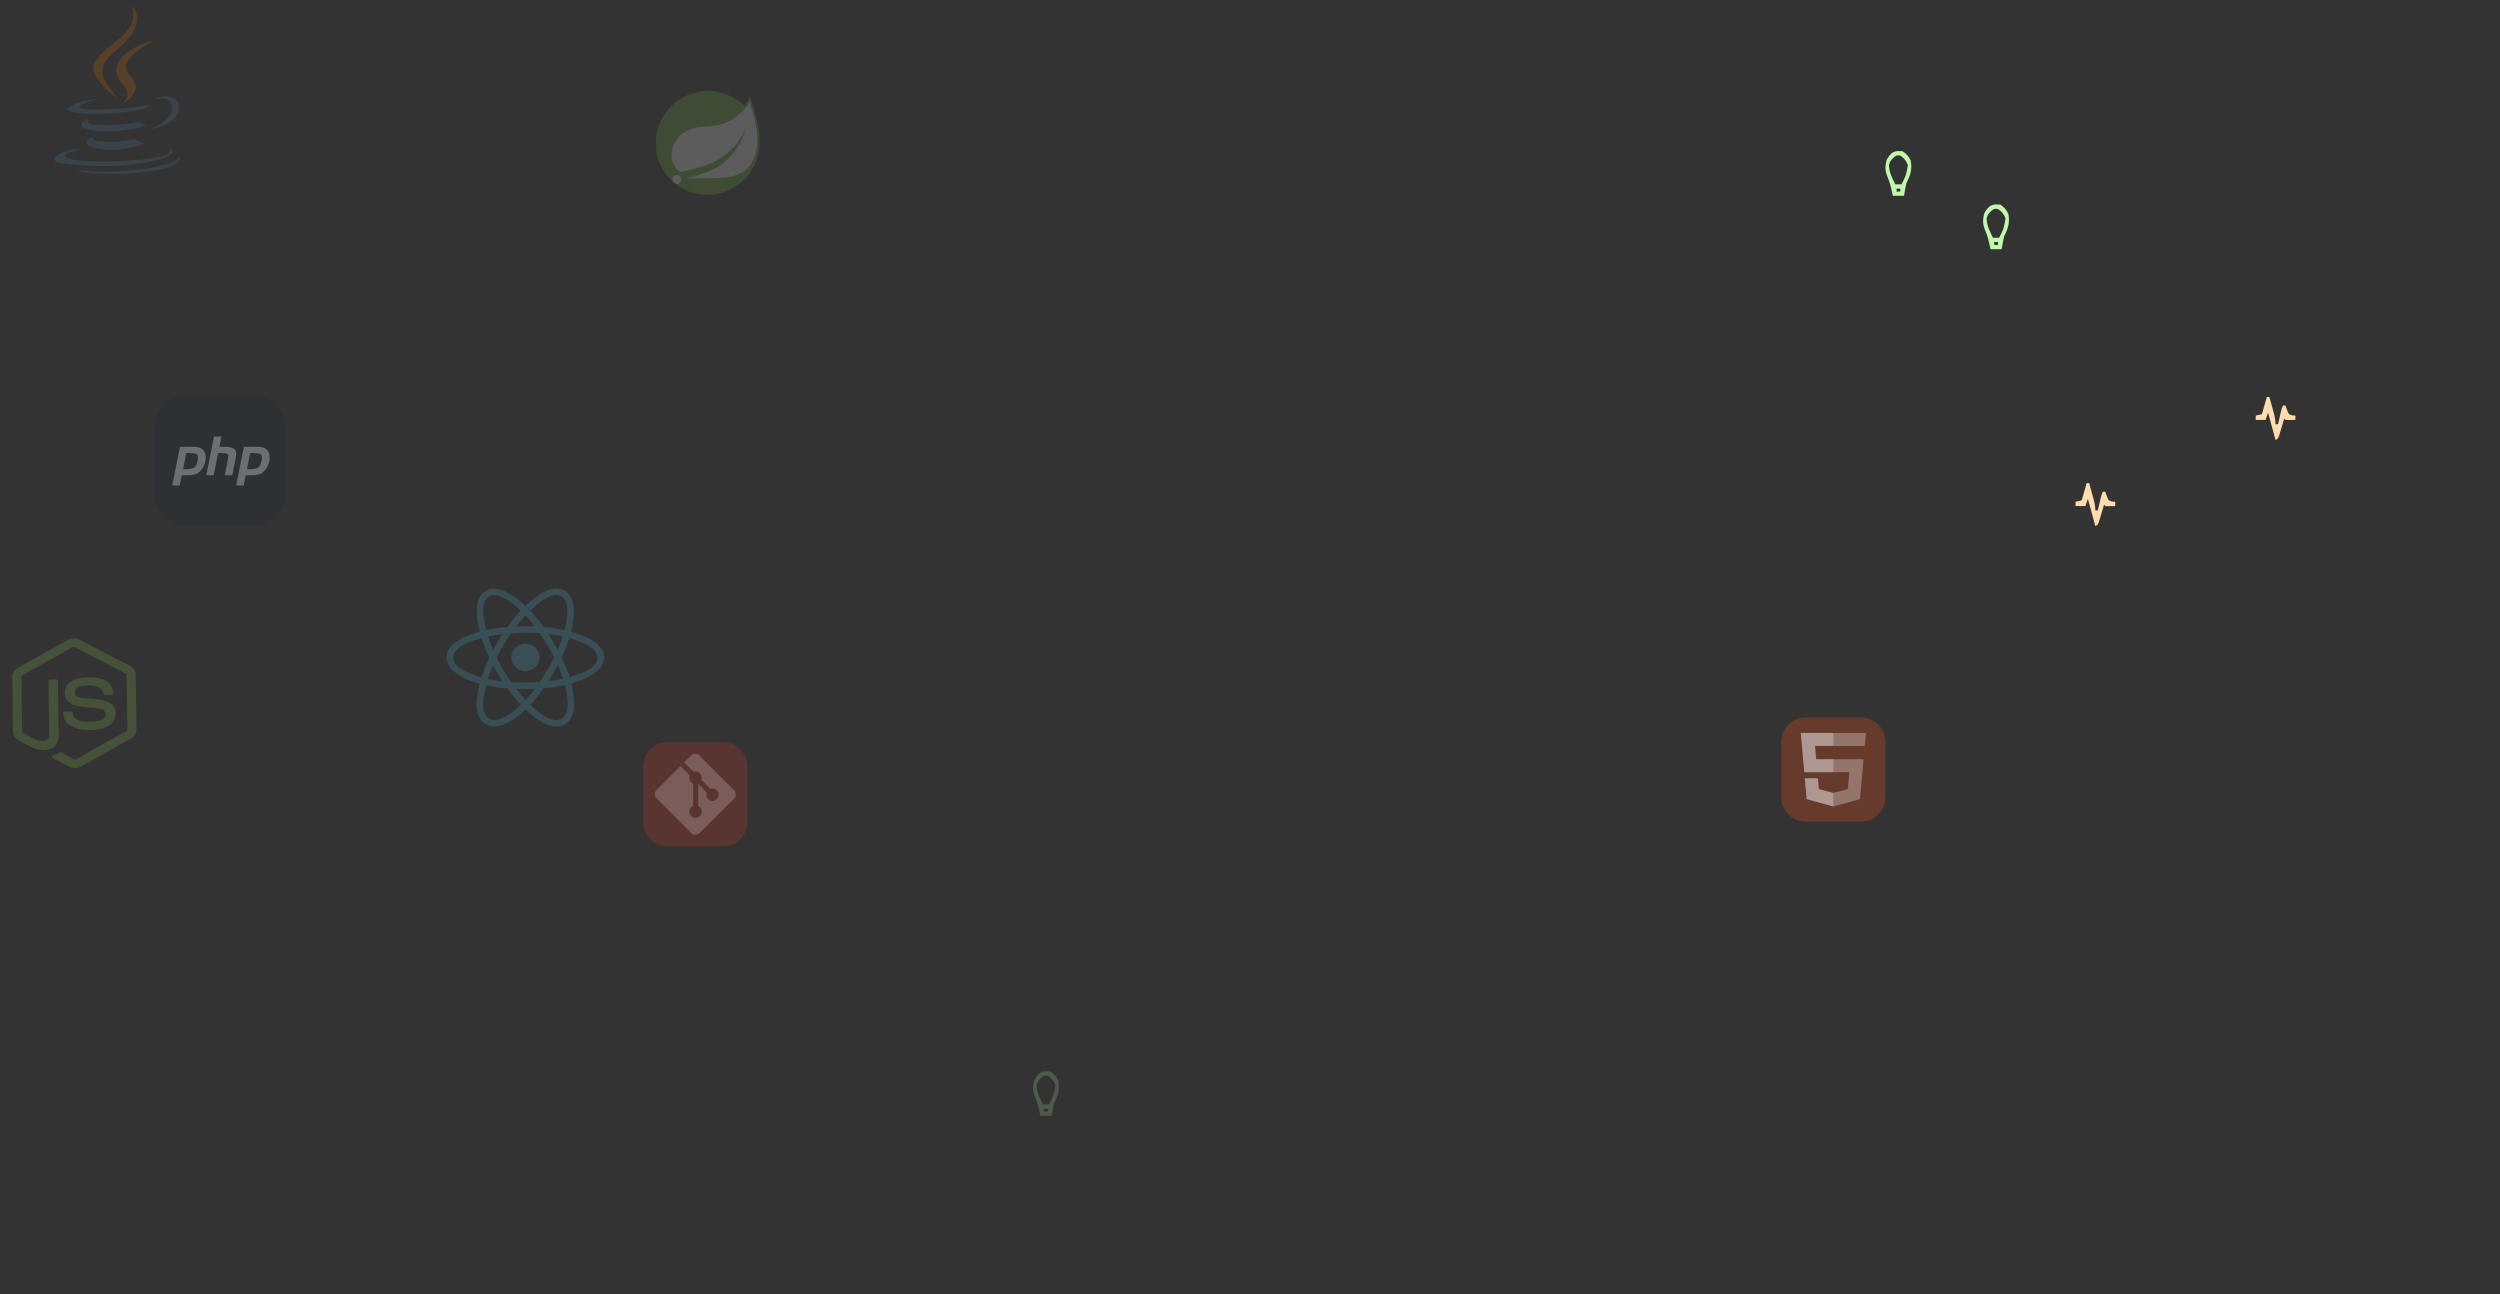 <svg width="1920" height="994" viewBox="0 0 1920 994" fill="none" xmlns="http://www.w3.org/2000/svg">
<rect x="0" y="0" width="1920" height="994" fill="#333333" stroke="none"/>
<g clip-path="url(#clip0_13_1042)">
<path d="M806.667 822.811C809.497 824.781 811.023 826.459 812.738 829.714C814.074 836.531 812.582 841.292 809.524 847.109C808.734 850.404 808.182 853.687 807.619 857.049C804.79 857.049 801.962 857.049 799.048 857.049C798.875 856.249 798.701 855.449 798.523 854.625C797.01 847.79 797.01 847.79 794.524 841.38C792.892 837.122 793.11 833.854 794.286 829.438C797.833 823.202 800.26 822.182 806.667 822.811ZM799.405 827.919C797.032 830.346 797.032 830.346 796.071 833.442C796.252 839.098 798.566 843.367 800.952 848.214C802.524 848.214 804.095 848.214 805.714 848.214C809.258 841.233 809.258 841.233 810.595 833.442C809.229 829.745 807.692 828.228 804.762 826.125C801.82 825.834 801.82 825.834 799.405 827.919ZM801.905 851.527C801.905 852.256 801.905 852.985 801.905 853.736C802.848 853.736 803.79 853.736 804.762 853.736C804.762 853.007 804.762 852.278 804.762 851.527C803.819 851.527 802.876 851.527 801.905 851.527Z" fill="#C1F8AB" fill-opacity="0.2"/>
<path d="M1461.31 116.161C1464.14 118.13 1465.67 119.809 1467.39 123.064C1468.72 129.881 1467.23 134.642 1464.17 140.459C1463.38 143.754 1462.83 147.037 1462.27 150.399C1459.44 150.399 1456.61 150.399 1453.7 150.399C1453.52 149.599 1453.35 148.798 1453.17 147.974C1451.66 141.139 1451.66 141.139 1449.17 134.729C1447.54 130.472 1447.76 127.203 1448.93 122.788C1452.48 116.551 1454.91 115.531 1461.31 116.161ZM1454.05 121.269C1451.68 123.696 1451.68 123.696 1450.72 126.791C1450.9 132.447 1453.21 136.717 1455.6 141.563C1457.17 141.563 1458.74 141.563 1460.36 141.563C1463.91 134.582 1463.91 134.582 1465.24 126.791C1463.88 123.095 1462.34 121.577 1459.41 119.474C1456.47 119.184 1456.47 119.184 1454.05 121.269ZM1456.55 144.877C1456.55 145.605 1456.55 146.334 1456.55 147.085C1457.5 147.085 1458.44 147.085 1459.41 147.085C1459.41 146.356 1459.41 145.628 1459.41 144.877C1458.47 144.877 1457.52 144.877 1456.55 144.877Z" fill="#C1F8AB"/>
<path d="M1536.31 157.161C1539.14 159.13 1540.67 160.809 1542.39 164.064C1543.72 170.881 1542.23 175.642 1539.17 181.459C1538.38 184.754 1537.83 188.037 1537.27 191.399C1534.44 191.399 1531.61 191.399 1528.7 191.399C1528.52 190.599 1528.35 189.798 1528.17 188.974C1526.66 182.139 1526.66 182.139 1524.17 175.729C1522.54 171.472 1522.76 168.203 1523.93 163.788C1527.48 157.551 1529.91 156.531 1536.31 157.161ZM1529.05 162.269C1526.68 164.696 1526.68 164.696 1525.72 167.791C1525.9 173.447 1528.21 177.717 1530.6 182.563C1532.17 182.563 1533.74 182.563 1535.36 182.563C1538.91 175.582 1538.91 175.582 1540.24 167.791C1538.88 164.095 1537.34 162.577 1534.41 160.474C1531.47 160.184 1531.47 160.184 1529.05 162.269ZM1531.55 185.877C1531.55 186.605 1531.55 187.334 1531.55 188.085C1532.5 188.085 1533.44 188.085 1534.41 188.085C1534.41 187.356 1534.41 186.628 1534.41 185.877C1533.47 185.877 1532.52 185.877 1531.55 185.877Z" fill="#C1F8AB"/>
<path d="M1740.95 304.827C1741.58 304.827 1742.21 304.827 1742.86 304.827C1743.66 307.701 1744.45 310.577 1745.24 313.455C1745.47 314.27 1745.69 315.085 1745.93 315.925C1746.86 319.331 1747.62 322.216 1747.62 325.811C1748.25 325.811 1748.88 325.811 1749.52 325.811C1749.72 324.96 1749.91 324.108 1750.12 323.231C1750.37 322.124 1750.63 321.016 1750.89 319.875C1751.15 318.773 1751.4 317.671 1751.66 316.535C1752.38 313.662 1752.38 313.662 1753.33 311.453C1753.96 311.453 1754.59 311.453 1755.24 311.453C1755.61 312.524 1755.98 313.595 1756.37 314.698C1757.79 318.325 1757.79 318.325 1760.65 319.046C1761.38 319.092 1762.11 319.137 1762.86 319.184C1762.86 320.278 1762.86 321.371 1762.86 322.498C1757 322.606 1757 322.606 1755.24 322.498C1754.92 322.133 1754.61 321.769 1754.29 321.393C1753.96 322.497 1753.64 323.6 1753.31 324.737C1752.88 326.177 1752.45 327.616 1752.02 329.055C1751.71 330.148 1751.71 330.148 1751.38 331.262C1749.74 336.73 1749.74 336.73 1747.62 337.96C1745.73 331.035 1743.85 324.11 1741.9 316.976C1741.28 318.798 1740.65 320.62 1740 322.498C1737.49 322.498 1734.97 322.498 1732.38 322.498C1732.38 321.404 1732.38 320.311 1732.38 319.184C1733.95 318.82 1735.52 318.456 1737.14 318.08C1738.4 313.706 1739.66 309.333 1740.95 304.827Z" fill="#FFDBB0"/>
<path d="M1602.57 371C1603.2 371 1603.83 371 1604.48 371C1605.27 373.874 1606.07 376.751 1606.86 379.628C1607.08 380.444 1607.31 381.259 1607.55 382.098C1608.48 385.504 1609.24 388.389 1609.24 391.984C1609.87 391.984 1610.5 391.984 1611.14 391.984C1611.34 391.133 1611.53 390.282 1611.73 389.405C1611.99 388.297 1612.25 387.189 1612.51 386.048C1612.77 384.946 1613.02 383.844 1613.28 382.709C1614 379.836 1614 379.836 1614.95 377.627C1615.58 377.627 1616.21 377.627 1616.86 377.627C1617.23 378.697 1617.6 379.768 1617.99 380.871C1619.41 384.498 1619.41 384.498 1622.27 385.22C1623 385.265 1623.73 385.311 1624.48 385.358C1624.48 386.451 1624.48 387.545 1624.48 388.671C1618.62 388.779 1618.62 388.779 1616.86 388.671C1616.54 388.307 1616.23 387.942 1615.9 387.567C1615.58 388.67 1615.26 389.773 1614.93 390.91C1614.5 392.35 1614.07 393.789 1613.64 395.229C1613.33 396.321 1613.33 396.321 1613 397.435C1611.36 402.904 1611.36 402.904 1609.24 404.133C1607.35 397.208 1605.47 390.284 1603.52 383.149C1602.9 384.971 1602.27 386.794 1601.62 388.671C1599.1 388.671 1596.59 388.671 1594 388.671C1594 387.578 1594 386.484 1594 385.358C1595.57 384.993 1597.14 384.629 1598.76 384.253C1600.02 379.88 1601.28 375.506 1602.57 371Z" fill="#FFDBB0"/>
<path d="M515.442 81.611C531.035 65.981 556.255 65.868 571.714 81.43C573.412 79.09 574.861 76.509 575.899 73.854C581.085 89.053 584.272 101.824 583.237 111.803C582.759 120.207 579.566 128.338 574.219 134.868C560.286 151.945 535.178 154.607 518.26 140.804L517.936 140.525L517.919 140.514C517.866 140.478 517.814 140.441 517.763 140.403C517.608 140.287 517.468 140.16 517.342 140.024L517.296 139.974L516.767 139.518C516.251 139.09 515.734 138.662 515.275 138.175L515.106 137.989C499.647 122.51 499.849 97.242 515.442 81.611ZM521.973 135.048C520.481 133.927 518.348 134.136 517.215 135.641C516.219 136.964 516.245 138.775 517.279 139.955L517.296 139.974L517.936 140.525L517.999 140.566C519.446 141.482 521.375 141.246 522.461 139.887L522.521 139.81C523.653 138.305 523.382 136.171 521.973 135.048ZM575.536 77.976C571.528 86.7 561.42 93.494 552.655 95.733C544.383 97.88 537.136 96.385 529.532 99.505C512.197 106.531 512.764 127.257 522.346 131.749L522.924 132.066C522.924 132.066 529.79 130.552 536.575 128.601L537.156 128.433C539.866 127.642 542.531 126.787 544.706 125.935C555.992 121.504 568.357 110.878 572.325 98.781C570.334 111.331 559.714 123.649 549.018 129.384C543.303 132.466 538.875 133.216 529.468 136.703C528.323 137.138 527.424 137.569 527.424 137.569C527.539 137.55 527.654 137.532 527.769 137.515L527.998 137.48L528.226 137.447C530.309 137.144 532.182 136.976 532.182 136.976C545.562 136.04 566.639 140.046 576.262 126.761C586.129 113.225 580.295 91.785 575.536 77.976Z" fill="#6DB33F" fill-opacity="0.2"/>
<path d="M521.965 135.057C523.374 136.18 523.645 138.313 522.513 139.818C521.38 141.322 519.247 141.531 517.755 140.41C516.264 139.289 516.075 137.154 517.208 135.649C518.34 134.145 520.474 133.936 521.965 135.057ZM575.521 77.994C580.28 91.8 586.112 113.236 576.247 126.771C566.625 140.053 545.551 136.048 532.173 136.984C532.173 136.984 530.3 137.152 528.217 137.455L527.99 137.488C527.799 137.517 527.607 137.546 527.415 137.577C527.415 137.577 528.314 137.147 529.459 136.711C538.865 133.225 543.292 132.475 549.006 129.394C559.701 123.659 570.319 111.343 572.311 98.795C568.343 110.89 555.98 121.515 544.695 125.945C536.927 128.986 522.916 132.075 522.916 132.075L522.338 131.758C512.758 127.267 512.19 106.544 529.523 99.519C537.127 96.399 544.372 97.894 552.644 95.748C561.407 93.509 571.514 86.716 575.521 77.994Z" fill="white" fill-opacity="0.2"/>
<path d="M60.729 491.181C58.121 489.806 54.747 489.874 52.176 491.338C39.297 498.571 26.419 505.806 13.538 513.036C11.031 514.38 9.364 517.061 9.429 519.81L10.005 562.076C10.025 564.879 11.852 567.521 14.46 568.754C18.213 570.623 21.864 572.69 25.683 574.429C30.095 576.453 35.585 576.818 39.992 574.542C43.569 572.657 45.113 568.582 45.058 564.865C44.897 550.916 44.682 536.967 44.498 523.018C44.575 522.396 44.09 521.743 43.398 521.77C41.74 521.775 40.08 521.816 38.422 521.857C37.794 521.811 37.19 522.331 37.246 522.945C37.413 536.804 37.628 550.667 37.799 564.528C37.862 566.445 36.561 568.312 34.678 568.994C30.331 570.57 17.755 562.89 17.755 562.89C17.295 562.691 16.998 562.212 17.036 561.729C16.846 547.785 16.658 533.84 16.465 519.898C16.395 519.337 16.743 518.824 17.268 518.585C30.104 511.394 42.933 504.185 55.77 496.99C56.215 496.689 56.841 496.678 57.293 496.964C70.319 503.683 83.341 510.411 96.369 517.128C96.902 517.347 97.249 517.856 97.202 518.417C97.39 532.359 97.587 546.304 97.768 560.247C97.813 560.74 97.559 561.222 97.09 561.448C84.374 568.599 71.509 575.53 58.912 582.88C58.362 583.2 57.74 583.563 57.114 583.233C53.752 581.49 50.428 579.676 47.076 577.916C46.711 577.702 46.249 577.616 45.875 577.869C44.394 578.665 42.999 579.312 41.295 580.007C38.902 580.981 39.292 581.355 41.479 582.55C45.399 584.63 49.326 586.701 53.246 588.784C55.829 590.298 59.272 590.346 61.897 588.855C74.777 581.63 87.654 574.398 100.537 567.173C103.103 565.839 104.866 563.142 104.81 560.336L104.233 518.071C104.222 515.377 102.548 512.805 100.081 511.533C86.966 504.742 73.846 497.967 60.729 491.181Z" fill="#8CC84B" fill-opacity="0.2"/>
<path d="M80.74 522.555C75.611 519.987 69.55 519.956 63.895 520.408C59.812 520.878 55.527 522.059 52.587 524.977C49.572 527.911 48.97 532.572 50.472 536.303C51.548 538.94 54.19 540.618 56.909 541.482C60.413 542.621 64.08 542.926 67.749 543.23C71.095 543.508 74.442 543.786 77.667 544.698C78.985 545.098 80.521 545.72 80.942 547.107C81.336 548.752 80.955 550.679 79.598 551.852C75.285 555.303 63.151 555.009 58.807 552.435C57.05 551.336 56.272 549.349 55.941 547.448C55.899 546.854 55.402 546.318 54.742 546.375C53.089 546.386 51.435 546.421 49.781 546.464C49.204 546.427 48.61 546.839 48.586 547.415C48.365 556.156 56.627 559.813 64.342 560.51C68.748 560.839 73.245 560.733 77.566 559.731C80.814 558.946 84.062 557.552 86.271 555.059C88.996 552.029 89.479 547.584 88.189 543.895C87.203 541.144 84.469 539.417 81.687 538.554C77.903 537.361 73.43 536.765 70.014 536.51C65.049 536.14 59.159 536.436 57.712 533.278C57.13 531.622 57.578 529.543 59.132 528.489C63.242 525.664 71.691 525.874 76.015 527.849C78.001 528.778 79.171 530.739 79.67 532.732C79.765 533.318 80.178 533.924 80.875 533.885C82.517 533.887 84.159 533.834 85.801 533.806C86.366 533.834 86.979 533.512 87.082 532.945C86.955 528.764 84.711 524.523 80.74 522.555Z" fill="#8CC84B" fill-opacity="0.2"/>
<path d="M414.305 504.915C414.305 499.066 409.468 494.323 403.5 494.323C397.533 494.323 392.695 499.066 392.695 504.915C392.695 510.766 397.533 515.508 403.5 515.508C409.468 515.508 414.305 510.766 414.305 504.915Z" fill="#53C1DE" fill-opacity="0.2"/>
<path fill-rule="evenodd" clip-rule="evenodd" d="M438.592 485.25C440.873 476.161 443.741 459.306 433.631 453.591C423.567 447.901 410.471 458.804 403.556 465.348C396.661 458.869 383.197 448.013 373.095 453.746C363.036 459.455 366.138 476.031 368.47 485.177C359.086 487.79 343 493.417 343 504.915C343 516.38 359.069 522.503 368.398 525.113C366.057 534.31 363.11 550.649 373.183 556.345C383.322 562.077 396.744 551.48 403.723 544.864C410.683 551.446 423.653 562.113 433.719 556.401C443.816 550.671 441.186 534.042 438.853 524.842C447.896 522.226 464 516.237 464 504.915C464 493.528 447.828 487.855 438.592 485.25ZM437.445 519.967C435.914 515.215 433.847 510.161 431.318 504.94C433.732 499.843 435.719 494.854 437.207 490.132C443.978 492.057 458.831 496.455 458.831 504.915C458.831 513.455 444.578 517.894 437.445 519.967ZM431.128 552.016C423.618 556.277 412.462 546.077 407.323 541.229C410.733 537.573 414.14 533.323 417.465 528.604C423.315 528.095 428.841 527.263 433.853 526.128C435.495 532.635 438.671 547.735 431.128 552.016ZM375.765 551.955C368.254 547.709 371.687 533.129 373.41 526.354C378.366 527.429 383.852 528.203 389.716 528.669C393.063 533.287 396.569 537.531 400.102 541.249C395.737 545.388 383.311 556.22 375.765 551.955ZM348.169 504.915C348.169 496.344 362.933 491.977 369.858 490.058C371.373 494.886 373.359 499.934 375.756 505.039C373.328 510.219 371.313 515.347 369.785 520.232C363.182 518.379 348.169 513.492 348.169 504.915ZM375.685 458.131C383.226 453.852 394.928 464.274 399.934 468.965C396.419 472.665 392.945 476.878 389.627 481.469C383.936 481.986 378.488 482.817 373.48 483.929C371.601 476.552 368.152 462.406 375.685 458.131ZM421.163 486.977C425.024 487.454 428.723 488.09 432.196 488.867C431.153 492.143 429.854 495.569 428.323 499.081C426.104 494.954 423.723 490.91 421.163 486.977ZM403.558 472.586C405.942 475.118 408.33 477.945 410.679 481.013C405.914 480.792 401.142 480.791 396.377 481.009C398.728 477.97 401.136 475.147 403.558 472.586ZM378.721 499.077C377.216 495.578 375.928 492.137 374.876 488.814C378.329 488.056 382.01 487.437 385.846 486.968C383.279 490.892 380.902 494.935 378.721 499.077ZM385.956 523.224C381.994 522.791 378.256 522.203 374.805 521.467C375.873 518.085 377.19 514.57 378.727 510.995C380.938 515.181 383.351 519.262 385.956 523.224ZM403.701 537.602C401.251 535.011 398.807 532.144 396.421 529.061C401.212 529.246 406.013 529.246 410.804 529.037C408.448 532.176 406.069 535.046 403.701 537.602ZM428.372 510.813C429.99 514.427 431.353 517.923 432.436 521.247C428.927 522.032 425.14 522.664 421.149 523.134C423.727 519.126 426.147 515.019 428.372 510.813ZM414.581 523.748C407.251 524.261 399.876 524.256 392.545 523.79C388.379 517.824 384.67 511.55 381.469 505.037C384.655 498.537 388.336 492.275 392.483 486.319C399.82 485.776 407.202 485.774 414.539 486.322C418.65 492.278 422.326 498.524 425.585 504.965C422.364 511.461 418.663 517.736 414.581 523.748ZM431.049 457.981C438.592 462.246 435.235 477.394 433.587 483.982C428.567 482.846 423.115 482.001 417.408 481.476C414.083 476.835 410.638 472.615 407.18 468.962C412.25 464.17 423.578 453.757 431.049 457.981Z" fill="#53C1DE" fill-opacity="0.2"/>
<path d="M72.556 104.818C72.556 104.818 67.579 107.769 76.167 108.551C86.571 109.489 91.879 109.211 103.304 106.853C103.304 106.853 106.336 108.633 110.559 110.141C85.018 121.425 52.46 110.745 72.556 104.818ZM69.254 90.866C69.254 90.866 63.682 95.047 72.275 95.733C83.387 96.616 92.153 96.523 107.287 93.351C107.287 93.351 109.409 95.383 112.722 96.449C81.792 105.966 47.129 98.533 69.254 90.866Z" fill="#5382A1" fill-opacity="0.2"/>
<path d="M95.291 66.352C101.713 73.356 93.786 79.95 93.786 79.95C93.786 79.95 109.783 71.482 102.272 61.46C95.257 52.114 89.907 47.511 118.374 30.645C118.374 30.644 73.519 42.587 95.291 66.352Z" fill="#E76F00" fill-opacity="0.2"/>
<path d="M129.93 113.982C129.93 113.982 133.674 116.889 125.909 119.363C111.143 124.061 64.305 126.375 51.223 121.115C46.521 119.225 55.263 116.28 58.016 115.643C60.887 114.972 62.533 115.051 62.533 115.051C57.288 111.58 28.984 122.793 48.212 125.427C100.649 132.615 143.578 119.678 129.93 113.982ZM74.621 76.206C74.621 76.206 50.853 82.24 66.27 83.923C72.78 84.636 85.734 84.17 97.791 82.927C107.644 81.906 117.528 79.969 117.528 79.969C117.528 79.969 114.067 81.498 111.571 83.229C87.442 89.959 40.654 88.053 54.039 81.408C65.358 75.792 74.621 76.206 74.621 76.206ZM117.651 98.651C142.105 85.641 130.589 73.878 122.668 75.663C120.726 76.1 119.863 76.461 119.863 76.461C119.863 76.461 120.572 75.34 121.946 74.833C137.589 69.106 149.921 90.158 117.163 99.291C117.163 99.291 117.541 98.951 117.651 98.651Z" fill="#5382A1" fill-opacity="0.2"/>
<path d="M101.631 4.654C101.631 4.654 115.452 17.731 89.072 38.847C67.918 55.786 84.509 64.838 89.496 75.476C76.904 64.744 67.645 55.259 73.674 46.121C82.522 32.707 107.394 25.769 101.631 4.654Z" fill="#E76F00" fill-opacity="0.2"/>
<path d="M77.771 133.437C101.386 134.404 137.596 131.377 138.325 120.569C138.325 120.569 136.725 124.694 118.911 128.316C98.814 132.399 73.967 132.491 59.205 130.451C59.206 130.451 62.25 132.8 77.771 133.437Z" fill="#5382A1" fill-opacity="0.2"/>
<g clip-path="url(#clip1_13_1042)">
<path d="M555.25 570H512.75C502.395 570 494 578.395 494 588.75V631.25C494 641.605 502.395 650 512.75 650H555.25C565.605 650 574 641.605 574 631.25V588.75C574 578.395 565.605 570 555.25 570Z" fill="#F03C2E" fill-opacity="0.2"/>
<mask id="mask0_13_1042" style="mask-type:luminance" maskUnits="userSpaceOnUse" x="502" y="578" width="64" height="64">
<path d="M565.25 578.75H502.75V641.25H565.25V578.75Z" fill="white"/>
</mask>
<g mask="url(#mask0_13_1042)">
<path d="M564.07 607.217L536.783 579.93C536.41 579.556 535.966 579.259 535.478 579.057C534.989 578.855 534.466 578.75 533.937 578.75C533.409 578.75 532.886 578.855 532.397 579.057C531.909 579.259 531.465 579.556 531.092 579.93L525.428 585.594L532.615 592.781C534.287 592.195 536.201 592.596 537.533 593.928C538.167 594.563 538.61 595.364 538.811 596.238C539.011 597.113 538.962 598.027 538.668 598.875L545.596 605.803C547.271 605.225 549.205 605.597 550.543 606.939C550.988 607.384 551.341 607.912 551.581 608.494C551.822 609.075 551.946 609.698 551.946 610.327C551.945 610.956 551.821 611.579 551.581 612.16C551.34 612.741 550.987 613.269 550.542 613.714C550.097 614.159 549.569 614.511 548.988 614.752C548.406 614.993 547.784 615.117 547.155 615.116C546.526 615.116 545.902 614.992 545.321 614.752C544.74 614.511 544.212 614.158 543.767 613.713C542.361 612.307 542.014 610.236 542.725 608.504L536.264 602.043V619.045C536.733 619.277 537.161 619.583 537.533 619.951C537.978 620.396 538.331 620.924 538.571 621.505C538.812 622.086 538.936 622.709 538.936 623.338C538.936 623.967 538.812 624.59 538.571 625.171C538.331 625.752 537.978 626.28 537.533 626.725C537.088 627.169 536.56 627.522 535.979 627.763C535.398 628.003 534.775 628.127 534.146 628.127C533.517 628.127 532.895 628.003 532.314 627.763C531.732 627.522 531.204 627.169 530.76 626.725C530.314 626.28 529.961 625.752 529.72 625.171C529.479 624.59 529.355 623.967 529.355 623.338C529.355 622.709 529.479 622.086 529.72 621.505C529.961 620.923 530.314 620.396 530.76 619.951C531.222 619.49 531.736 619.141 532.328 618.906V601.746C531.758 601.512 531.222 601.166 530.76 600.701C530.087 600.029 529.63 599.173 529.446 598.24C529.263 597.307 529.361 596.341 529.728 595.465L522.639 588.379L503.928 607.07C503.554 607.444 503.257 607.888 503.054 608.376C502.852 608.865 502.748 609.388 502.748 609.917C502.748 610.446 502.852 610.969 503.054 611.458C503.257 611.946 503.554 612.39 503.928 612.764L531.217 640.049C531.59 640.422 532.034 640.719 532.522 640.922C533.011 641.124 533.534 641.228 534.062 641.228C534.591 641.228 535.114 641.124 535.603 640.922C536.091 640.719 536.535 640.422 536.908 640.049L564.07 612.93C564.444 612.556 564.741 612.112 564.944 611.624C565.146 611.135 565.25 610.612 565.25 610.083C565.25 609.554 565.146 609.031 564.944 608.542C564.741 608.054 564.444 607.61 564.07 607.236" fill="white" fill-opacity="0.2"/>
</g>
</g>
<g clip-path="url(#clip2_13_1042)">
<path d="M195.562 304H142.438C129.493 304 119 314.493 119 327.438V380.562C119 393.507 129.493 404 142.438 404H195.562C208.507 404 219 393.507 219 380.562V327.438C219 314.493 208.507 304 195.562 304Z" fill="#242938" fill-opacity="0.3"/>
<path d="M138.202 343.159H149.299C152.556 343.186 154.916 344.125 156.38 345.974C157.843 347.824 158.326 350.349 157.829 353.552C157.636 355.015 157.208 356.45 156.545 357.858C155.91 359.266 155.027 360.535 153.895 361.667C152.515 363.102 151.038 364.013 149.465 364.4C147.891 364.787 146.263 364.98 144.579 364.98H139.61L138.037 372.847H132.281L138.202 343.159ZM143.047 347.879L140.562 360.301C140.728 360.328 140.894 360.342 141.059 360.342C141.252 360.342 141.446 360.342 141.639 360.342C144.289 360.37 146.498 360.108 148.264 359.556C150.03 358.976 151.218 356.961 151.825 353.51C152.322 350.612 151.825 348.942 150.334 348.5C148.871 348.059 147.036 347.852 144.827 347.879C144.496 347.906 144.179 347.92 143.875 347.92C143.599 347.92 143.309 347.92 143.005 347.92L143.047 347.879Z" fill="white" fill-opacity="0.3"/>
<path d="M164.385 335.25H170.099L168.484 343.159H173.619C176.434 343.214 178.532 343.794 179.913 344.898C181.32 346.002 181.734 348.1 181.155 351.191L178.38 364.98H172.584L175.234 351.812C175.509 350.432 175.427 349.452 174.985 348.873C174.544 348.293 173.591 348.003 172.128 348.003L167.532 347.962L164.137 364.98H158.423L164.385 335.25Z" fill="white" fill-opacity="0.3"/>
<path d="M187.291 343.159H198.387C201.645 343.186 204.005 344.125 205.468 345.974C206.931 347.824 207.414 350.349 206.917 353.552C206.724 355.015 206.296 356.45 205.634 357.858C204.998 359.266 204.116 360.535 202.984 361.667C201.603 363.102 200.127 364.013 198.553 364.4C196.98 364.787 195.351 364.98 193.667 364.98H188.698L187.125 372.847H181.37L187.291 343.159ZM192.135 347.879L189.651 360.301C189.816 360.328 189.982 360.342 190.148 360.342C190.341 360.342 190.534 360.342 190.727 360.342C193.377 360.37 195.586 360.108 197.352 359.556C199.119 358.976 200.306 356.961 200.913 353.51C201.41 350.612 200.913 348.942 199.423 348.5C197.959 348.059 196.124 347.852 193.916 347.879C193.584 347.906 193.267 347.92 192.963 347.92C192.687 347.92 192.398 347.92 192.094 347.92L192.135 347.879Z" fill="white" fill-opacity="0.3"/>
</g>
<g clip-path="url(#clip3_13_1042)">
<path d="M1429.25 551H1386.75C1376.39 551 1368 559.395 1368 569.75V612.25C1368 622.605 1376.39 631 1386.75 631H1429.25C1439.61 631 1448 622.605 1448 612.25V569.75C1448 559.395 1439.61 551 1429.25 551Z" fill="#E14E1D" fill-opacity="0.3"/>
<path d="M1383 562.875L1385.69 593.06H1420.29L1419.13 606.007L1407.99 609.019L1396.87 606.012L1396.13 597.698H1386.11L1387.54 613.724L1407.98 619.403L1428.46 613.724L1431.2 583.08H1394.82L1393.91 572.858H1432.08H1432.11L1433 562.875H1383Z" fill="white" fill-opacity="0.3"/>
<path d="M1408 562.875H1383L1385.69 593.06H1408V583.08H1394.82L1393.91 572.858H1408V562.875Z" fill="#EBEBEB" fill-opacity="0.3"/>
<path d="M1408 609.014L1407.99 609.019L1396.87 606.011L1396.13 597.698H1386.11L1387.54 613.724L1407.98 619.402L1408 619.398V609.014Z" fill="#EBEBEB" fill-opacity="0.3"/>
</g>
</g>
<defs>
<clipPath id="clip0_13_1042">
<rect width="1920" height="994" fill="white"/>
</clipPath>
<clipPath id="clip1_13_1042">
<rect width="80" height="80" fill="white" transform="translate(494 570)"/>
</clipPath>
<clipPath id="clip2_13_1042">
<rect width="100" height="100" fill="white" transform="translate(119 304)"/>
</clipPath>
<clipPath id="clip3_13_1042">
<rect width="80" height="80" fill="white" transform="translate(1368 551)"/>
</clipPath>
</defs>
</svg>
